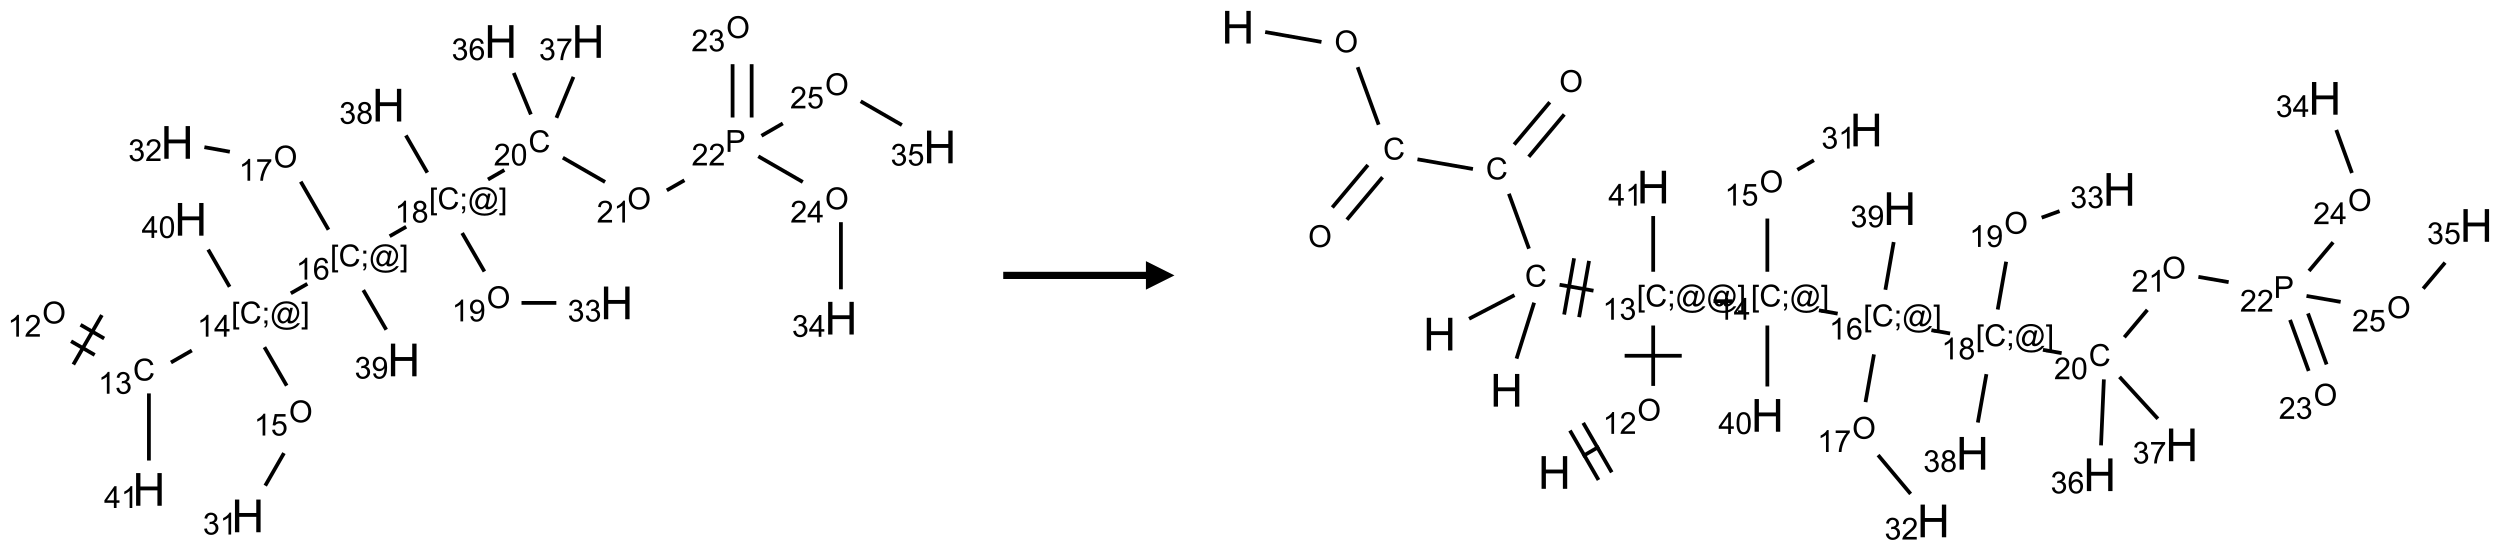 <?xml version="1.0" encoding="UTF-8"?>
<svg xmlns="http://www.w3.org/2000/svg" xmlns:xlink="http://www.w3.org/1999/xlink" width="876" height="193" viewBox="0 0 876 193">
<defs>
<g>
<g id="glyph-0-0">
<path d="M 1.332 0 L 1.332 -6.668 L 6.668 -6.668 L 6.668 0 Z M 1.5 -0.168 L 6.5 -0.168 L 6.5 -6.5 L 1.5 -6.5 Z M 1.5 -0.168 "/>
</g>
<g id="glyph-0-1">
<path d="M 0.516 -3.719 C 0.516 -4.984 0.855 -5.977 1.535 -6.695 C 2.215 -7.414 3.094 -7.77 4.172 -7.77 C 4.875 -7.77 5.512 -7.602 6.078 -7.266 C 6.645 -6.93 7.074 -6.461 7.371 -5.855 C 7.668 -5.254 7.816 -4.57 7.816 -3.809 C 7.816 -3.035 7.66 -2.34 7.348 -1.73 C 7.035 -1.117 6.594 -0.656 6.02 -0.34 C 5.449 -0.027 4.828 0.129 4.168 0.129 C 3.449 0.129 2.805 -0.043 2.238 -0.391 C 1.672 -0.738 1.246 -1.211 0.953 -1.812 C 0.66 -2.414 0.516 -3.047 0.516 -3.719 Z M 1.559 -3.703 C 1.559 -2.781 1.805 -2.059 2.301 -1.527 C 2.793 -1 3.414 -0.734 4.16 -0.734 C 4.922 -0.734 5.547 -1 6.039 -1.535 C 6.531 -2.07 6.777 -2.828 6.777 -3.812 C 6.777 -4.434 6.672 -4.977 6.461 -5.441 C 6.25 -5.902 5.945 -6.262 5.539 -6.52 C 5.133 -6.773 4.68 -6.902 4.176 -6.902 C 3.461 -6.902 2.848 -6.656 2.332 -6.164 C 1.816 -5.672 1.559 -4.852 1.559 -3.703 Z M 1.559 -3.703 "/>
</g>
<g id="glyph-0-2">
<path d="M 3.973 0 L 3.035 0 L 3.035 -5.973 C 2.809 -5.758 2.516 -5.543 2.148 -5.328 C 1.781 -5.113 1.453 -4.953 1.16 -4.844 L 1.16 -5.75 C 1.684 -5.996 2.145 -6.297 2.535 -6.645 C 2.93 -6.996 3.207 -7.336 3.371 -7.668 L 3.973 -7.668 Z M 3.973 0 "/>
</g>
<g id="glyph-0-3">
<path d="M 5.371 -0.902 L 5.371 0 L 0.324 0 C 0.316 -0.227 0.352 -0.441 0.434 -0.652 C 0.562 -0.996 0.766 -1.332 1.051 -1.668 C 1.332 -2 1.742 -2.387 2.277 -2.824 C 3.105 -3.504 3.668 -4.043 3.957 -4.441 C 4.25 -4.84 4.395 -5.215 4.395 -5.566 C 4.395 -5.938 4.262 -6.254 3.996 -6.508 C 3.73 -6.762 3.387 -6.891 2.957 -6.891 C 2.508 -6.891 2.145 -6.754 1.875 -6.484 C 1.605 -6.215 1.469 -5.84 1.465 -5.359 L 0.5 -5.457 C 0.566 -6.176 0.812 -6.727 1.246 -7.102 C 1.676 -7.477 2.254 -7.668 2.98 -7.668 C 3.711 -7.668 4.293 -7.465 4.719 -7.059 C 5.145 -6.652 5.359 -6.148 5.359 -5.547 C 5.359 -5.242 5.297 -4.941 5.172 -4.645 C 5.047 -4.352 4.84 -4.039 4.551 -3.715 C 4.262 -3.387 3.777 -2.938 3.105 -2.371 C 2.543 -1.898 2.18 -1.578 2.02 -1.41 C 1.859 -1.242 1.73 -1.07 1.625 -0.902 Z M 5.371 -0.902 "/>
</g>
<g id="glyph-0-4">
<path d="M 6.27 -2.676 L 7.281 -2.422 C 7.07 -1.594 6.688 -0.961 6.137 -0.523 C 5.586 -0.086 4.914 0.129 4.121 0.129 C 3.297 0.129 2.629 -0.039 2.113 -0.371 C 1.598 -0.707 1.203 -1.191 0.934 -1.828 C 0.664 -2.465 0.531 -3.145 0.531 -3.875 C 0.531 -4.672 0.684 -5.363 0.988 -5.957 C 1.293 -6.547 1.723 -6.996 2.285 -7.305 C 2.844 -7.613 3.461 -7.766 4.137 -7.766 C 4.898 -7.766 5.543 -7.57 6.062 -7.184 C 6.582 -6.793 6.945 -6.246 7.152 -5.543 L 6.156 -5.309 C 5.98 -5.863 5.723 -6.266 5.387 -6.52 C 5.051 -6.773 4.625 -6.902 4.113 -6.902 C 3.527 -6.902 3.039 -6.762 2.645 -6.48 C 2.25 -6.199 1.973 -5.82 1.812 -5.348 C 1.652 -4.871 1.574 -4.383 1.574 -3.879 C 1.574 -3.23 1.668 -2.664 1.855 -2.18 C 2.047 -1.695 2.34 -1.332 2.738 -1.094 C 3.137 -0.855 3.57 -0.734 4.035 -0.734 C 4.602 -0.734 5.082 -0.898 5.473 -1.223 C 5.867 -1.551 6.133 -2.035 6.27 -2.676 Z M 6.27 -2.676 "/>
</g>
<g id="glyph-0-5">
<path d="M 0.449 -2.016 L 1.387 -2.141 C 1.492 -1.609 1.676 -1.227 1.934 -0.992 C 2.191 -0.758 2.508 -0.641 2.879 -0.641 C 3.32 -0.641 3.695 -0.793 3.996 -1.098 C 4.301 -1.402 4.453 -1.781 4.453 -2.234 C 4.453 -2.664 4.312 -3.02 4.031 -3.301 C 3.75 -3.578 3.391 -3.719 2.957 -3.719 C 2.781 -3.719 2.562 -3.684 2.297 -3.613 L 2.402 -4.438 C 2.465 -4.43 2.516 -4.426 2.551 -4.426 C 2.949 -4.426 3.312 -4.531 3.629 -4.738 C 3.949 -4.949 4.109 -5.27 4.109 -5.703 C 4.109 -6.047 3.992 -6.332 3.762 -6.559 C 3.527 -6.785 3.227 -6.895 2.859 -6.895 C 2.496 -6.895 2.191 -6.781 1.949 -6.551 C 1.707 -6.324 1.547 -5.98 1.48 -5.52 L 0.543 -5.688 C 0.656 -6.316 0.918 -6.805 1.324 -7.148 C 1.73 -7.492 2.234 -7.668 2.84 -7.668 C 3.254 -7.668 3.641 -7.578 3.988 -7.398 C 4.34 -7.219 4.609 -6.977 4.793 -6.668 C 4.98 -6.359 5.074 -6.031 5.074 -5.684 C 5.074 -5.352 4.984 -5.051 4.809 -4.781 C 4.629 -4.512 4.367 -4.297 4.02 -4.137 C 4.473 -4.031 4.824 -3.816 5.074 -3.488 C 5.324 -3.16 5.449 -2.75 5.449 -2.254 C 5.449 -1.59 5.203 -1.023 4.719 -0.559 C 4.234 -0.098 3.617 0.137 2.875 0.137 C 2.203 0.137 1.648 -0.062 1.207 -0.465 C 0.762 -0.863 0.512 -1.379 0.449 -2.016 Z M 0.449 -2.016 "/>
</g>
<g id="glyph-0-6">
<path d="M 0.723 2.121 L 0.723 -7.637 L 2.793 -7.637 L 2.793 -6.859 L 1.66 -6.859 L 1.66 1.344 L 2.793 1.344 L 2.793 2.121 Z M 0.723 2.121 "/>
</g>
<g id="glyph-0-7">
<path d="M 0.949 -4.465 L 0.949 -5.531 L 2.016 -5.531 L 2.016 -4.465 Z M 0.949 0 L 0.949 -1.066 L 2.016 -1.066 L 2.016 0 C 2.016 0.391 1.945 0.711 1.809 0.949 C 1.668 1.191 1.449 1.379 1.145 1.512 L 0.887 1.109 C 1.082 1.023 1.23 0.895 1.324 0.727 C 1.418 0.559 1.469 0.316 1.48 0 Z M 0.949 0 "/>
</g>
<g id="glyph-0-8">
<path d="M 6.047 -0.848 C 5.82 -0.59 5.57 -0.379 5.289 -0.223 C 5.008 -0.062 4.73 0.016 4.449 0.016 C 4.141 0.016 3.84 -0.074 3.547 -0.254 C 3.254 -0.434 3.02 -0.715 2.836 -1.09 C 2.652 -1.465 2.562 -1.875 2.562 -2.324 C 2.562 -2.875 2.703 -3.43 2.988 -3.98 C 3.27 -4.535 3.621 -4.953 4.043 -5.23 C 4.461 -5.508 4.871 -5.645 5.266 -5.645 C 5.566 -5.645 5.855 -5.566 6.129 -5.41 C 6.402 -5.25 6.641 -5.012 6.84 -4.688 L 7.016 -5.496 L 7.949 -5.496 L 7.199 -2 C 7.094 -1.516 7.043 -1.246 7.043 -1.191 C 7.043 -1.098 7.078 -1.02 7.148 -0.949 C 7.219 -0.883 7.305 -0.848 7.406 -0.848 C 7.59 -0.848 7.832 -0.953 8.129 -1.168 C 8.527 -1.445 8.84 -1.816 9.07 -2.285 C 9.301 -2.75 9.418 -3.234 9.418 -3.73 C 9.418 -4.309 9.27 -4.852 8.973 -5.355 C 8.676 -5.859 8.23 -6.262 7.645 -6.562 C 7.055 -6.863 6.406 -7.016 5.691 -7.016 C 4.879 -7.016 4.137 -6.824 3.465 -6.445 C 2.793 -6.066 2.273 -5.52 1.902 -4.809 C 1.535 -4.098 1.348 -3.34 1.348 -2.527 C 1.348 -1.676 1.535 -0.941 1.902 -0.328 C 2.273 0.285 2.809 0.742 3.508 1.035 C 4.207 1.328 4.984 1.473 5.832 1.473 C 6.742 1.473 7.504 1.32 8.121 1.016 C 8.734 0.711 9.195 0.34 9.5 -0.098 L 10.441 -0.098 C 10.266 0.266 9.961 0.637 9.531 1.016 C 9.102 1.395 8.59 1.695 7.996 1.914 C 7.402 2.133 6.688 2.246 5.848 2.246 C 5.078 2.246 4.367 2.145 3.715 1.949 C 3.066 1.75 2.512 1.453 2.051 1.055 C 1.594 0.656 1.25 0.199 1.016 -0.316 C 0.723 -0.973 0.578 -1.684 0.578 -2.441 C 0.578 -3.289 0.75 -4.098 1.098 -4.863 C 1.523 -5.805 2.125 -6.527 2.902 -7.027 C 3.684 -7.527 4.629 -7.777 5.738 -7.777 C 6.602 -7.777 7.375 -7.602 8.059 -7.246 C 8.746 -6.895 9.285 -6.371 9.684 -5.672 C 10.02 -5.07 10.188 -4.418 10.188 -3.715 C 10.188 -2.707 9.832 -1.812 9.125 -1.031 C 8.492 -0.328 7.801 0.02 7.051 0.02 C 6.812 0.02 6.617 -0.016 6.473 -0.09 C 6.324 -0.16 6.215 -0.266 6.145 -0.402 C 6.102 -0.488 6.066 -0.637 6.047 -0.848 Z M 3.527 -2.262 C 3.527 -1.785 3.641 -1.414 3.863 -1.152 C 4.09 -0.887 4.348 -0.754 4.641 -0.754 C 4.836 -0.754 5.039 -0.812 5.254 -0.93 C 5.469 -1.047 5.676 -1.219 5.871 -1.449 C 6.066 -1.676 6.23 -1.969 6.355 -2.32 C 6.48 -2.672 6.543 -3.027 6.543 -3.379 C 6.543 -3.852 6.426 -4.219 6.191 -4.48 C 5.957 -4.738 5.672 -4.871 5.332 -4.871 C 5.109 -4.871 4.902 -4.812 4.707 -4.699 C 4.512 -4.586 4.32 -4.406 4.137 -4.156 C 3.953 -3.906 3.805 -3.602 3.691 -3.246 C 3.582 -2.887 3.527 -2.559 3.527 -2.262 Z M 3.527 -2.262 "/>
</g>
<g id="glyph-0-9">
<path d="M 2.27 2.121 L 0.203 2.121 L 0.203 1.344 L 1.332 1.344 L 1.332 -6.859 L 0.203 -6.859 L 0.203 -7.637 L 2.27 -7.637 Z M 2.27 2.121 "/>
</g>
<g id="glyph-0-10">
<path d="M 3.449 0 L 3.449 -1.828 L 0.137 -1.828 L 0.137 -2.688 L 3.621 -7.637 L 4.387 -7.637 L 4.387 -2.688 L 5.418 -2.688 L 5.418 -1.828 L 4.387 -1.828 L 4.387 0 Z M 3.449 -2.688 L 3.449 -6.129 L 1.059 -2.688 Z M 3.449 -2.688 "/>
</g>
<g id="glyph-0-11">
<path d="M 0.441 -2 L 1.426 -2.082 C 1.5 -1.605 1.668 -1.242 1.934 -1.004 C 2.199 -0.762 2.52 -0.641 2.895 -0.641 C 3.348 -0.641 3.73 -0.812 4.043 -1.152 C 4.355 -1.492 4.512 -1.941 4.512 -2.504 C 4.512 -3.039 4.359 -3.461 4.059 -3.77 C 3.758 -4.078 3.367 -4.234 2.879 -4.234 C 2.578 -4.234 2.305 -4.164 2.062 -4.027 C 1.82 -3.891 1.629 -3.715 1.488 -3.496 L 0.609 -3.609 L 1.348 -7.531 L 5.145 -7.531 L 5.145 -6.637 L 2.098 -6.637 L 1.688 -4.582 C 2.145 -4.902 2.625 -5.062 3.129 -5.062 C 3.797 -5.062 4.359 -4.832 4.816 -4.371 C 5.277 -3.91 5.504 -3.312 5.504 -2.59 C 5.504 -1.898 5.305 -1.301 4.902 -0.797 C 4.41 -0.18 3.742 0.129 2.895 0.129 C 2.199 0.129 1.633 -0.062 1.195 -0.453 C 0.758 -0.844 0.504 -1.359 0.441 -2 Z M 0.441 -2 "/>
</g>
<g id="glyph-0-12">
<path d="M 5.309 -5.766 L 4.375 -5.691 C 4.293 -6.059 4.172 -6.328 4.02 -6.496 C 3.766 -6.762 3.453 -6.895 3.082 -6.895 C 2.785 -6.895 2.523 -6.812 2.297 -6.645 C 2 -6.43 1.77 -6.117 1.598 -5.703 C 1.43 -5.289 1.34 -4.703 1.332 -3.938 C 1.559 -4.281 1.836 -4.535 2.16 -4.703 C 2.488 -4.871 2.828 -4.953 3.188 -4.953 C 3.812 -4.953 4.344 -4.723 4.785 -4.262 C 5.223 -3.801 5.441 -3.207 5.441 -2.48 C 5.441 -2 5.34 -1.555 5.133 -1.145 C 4.926 -0.73 4.641 -0.418 4.281 -0.199 C 3.922 0.02 3.512 0.129 3.051 0.129 C 2.27 0.129 1.633 -0.156 1.141 -0.73 C 0.648 -1.305 0.402 -2.254 0.402 -3.574 C 0.402 -5.051 0.672 -6.121 1.219 -6.793 C 1.695 -7.375 2.336 -7.668 3.141 -7.668 C 3.742 -7.668 4.234 -7.5 4.617 -7.16 C 5 -6.824 5.23 -6.359 5.309 -5.766 Z M 1.48 -2.473 C 1.48 -2.152 1.547 -1.844 1.684 -1.547 C 1.82 -1.25 2.016 -1.027 2.262 -0.871 C 2.508 -0.719 2.766 -0.641 3.035 -0.641 C 3.434 -0.641 3.773 -0.801 4.059 -1.121 C 4.344 -1.441 4.484 -1.875 4.484 -2.422 C 4.484 -2.949 4.344 -3.367 4.062 -3.668 C 3.781 -3.973 3.426 -4.125 3 -4.125 C 2.578 -4.125 2.219 -3.973 1.922 -3.668 C 1.625 -3.363 1.48 -2.969 1.48 -2.473 Z M 1.48 -2.473 "/>
</g>
<g id="glyph-0-13">
<path d="M 0.504 -6.637 L 0.504 -7.535 L 5.449 -7.535 L 5.449 -6.809 C 4.961 -6.289 4.48 -5.602 4.004 -4.746 C 3.527 -3.887 3.156 -3.004 2.895 -2.098 C 2.707 -1.461 2.59 -0.762 2.535 0 L 1.574 0 C 1.582 -0.602 1.703 -1.328 1.926 -2.176 C 2.152 -3.027 2.477 -3.848 2.898 -4.637 C 3.32 -5.426 3.77 -6.094 4.246 -6.637 Z M 0.504 -6.637 "/>
</g>
<g id="glyph-0-14">
<path d="M 1.887 -4.141 C 1.496 -4.281 1.207 -4.484 1.02 -4.75 C 0.832 -5.016 0.738 -5.328 0.738 -5.699 C 0.738 -6.254 0.938 -6.719 1.34 -7.098 C 1.738 -7.477 2.27 -7.668 2.934 -7.668 C 3.598 -7.668 4.137 -7.473 4.543 -7.086 C 4.949 -6.699 5.152 -6.227 5.152 -5.672 C 5.152 -5.316 5.059 -5.008 4.871 -4.746 C 4.688 -4.484 4.406 -4.281 4.027 -4.141 C 4.496 -3.988 4.852 -3.742 5.098 -3.402 C 5.34 -3.062 5.465 -2.656 5.465 -2.184 C 5.465 -1.531 5.234 -0.98 4.77 -0.535 C 4.309 -0.09 3.703 0.129 2.949 0.129 C 2.195 0.129 1.586 -0.094 1.125 -0.539 C 0.664 -0.984 0.434 -1.543 0.434 -2.207 C 0.434 -2.703 0.559 -3.121 0.809 -3.457 C 1.062 -3.793 1.422 -4.02 1.887 -4.141 Z M 1.699 -5.73 C 1.699 -5.367 1.812 -5.074 2.047 -4.844 C 2.281 -4.613 2.582 -4.5 2.953 -4.5 C 3.312 -4.5 3.609 -4.613 3.84 -4.84 C 4.07 -5.066 4.188 -5.348 4.188 -5.676 C 4.188 -6.02 4.07 -6.309 3.832 -6.543 C 3.594 -6.777 3.297 -6.895 2.941 -6.895 C 2.586 -6.895 2.289 -6.781 2.051 -6.551 C 1.816 -6.324 1.699 -6.047 1.699 -5.73 Z M 1.395 -2.203 C 1.395 -1.938 1.461 -1.676 1.586 -1.426 C 1.711 -1.176 1.902 -0.984 2.152 -0.848 C 2.402 -0.711 2.672 -0.641 2.957 -0.641 C 3.406 -0.641 3.777 -0.785 4.066 -1.074 C 4.359 -1.363 4.504 -1.727 4.504 -2.172 C 4.504 -2.625 4.355 -2.996 4.055 -3.293 C 3.754 -3.586 3.379 -3.734 2.926 -3.734 C 2.484 -3.734 2.121 -3.59 1.832 -3.297 C 1.543 -3.004 1.395 -2.641 1.395 -2.203 Z M 1.395 -2.203 "/>
</g>
<g id="glyph-0-15">
<path d="M 0.582 -1.766 L 1.484 -1.848 C 1.562 -1.426 1.707 -1.117 1.922 -0.926 C 2.137 -0.734 2.414 -0.641 2.75 -0.641 C 3.039 -0.641 3.289 -0.707 3.508 -0.84 C 3.727 -0.973 3.902 -1.148 4.043 -1.367 C 4.18 -1.586 4.297 -1.887 4.391 -2.262 C 4.484 -2.637 4.531 -3.016 4.531 -3.406 C 4.531 -3.449 4.531 -3.512 4.527 -3.594 C 4.34 -3.297 4.082 -3.055 3.758 -2.867 C 3.434 -2.68 3.082 -2.59 2.703 -2.59 C 2.07 -2.59 1.535 -2.816 1.098 -3.277 C 0.66 -3.734 0.441 -4.34 0.441 -5.09 C 0.441 -5.863 0.672 -6.484 1.129 -6.957 C 1.586 -7.43 2.156 -7.668 2.844 -7.668 C 3.34 -7.668 3.793 -7.531 4.207 -7.266 C 4.617 -7 4.93 -6.617 5.145 -6.121 C 5.355 -5.629 5.465 -4.91 5.465 -3.973 C 5.465 -2.996 5.359 -2.223 5.145 -1.645 C 4.934 -1.066 4.617 -0.625 4.199 -0.324 C 3.781 -0.02 3.293 0.129 2.73 0.129 C 2.133 0.129 1.645 -0.035 1.266 -0.367 C 0.887 -0.699 0.66 -1.164 0.582 -1.766 Z M 4.422 -5.137 C 4.422 -5.676 4.277 -6.102 3.992 -6.418 C 3.707 -6.734 3.359 -6.891 2.957 -6.891 C 2.543 -6.891 2.18 -6.719 1.871 -6.379 C 1.562 -6.039 1.406 -5.598 1.406 -5.059 C 1.406 -4.57 1.555 -4.176 1.848 -3.871 C 2.141 -3.566 2.5 -3.418 2.934 -3.418 C 3.367 -3.418 3.723 -3.57 4.004 -3.871 C 4.281 -4.176 4.422 -4.598 4.422 -5.137 Z M 4.422 -5.137 "/>
</g>
<g id="glyph-0-16">
<path d="M 0.441 -3.766 C 0.441 -4.668 0.535 -5.395 0.723 -5.945 C 0.906 -6.496 1.184 -6.922 1.551 -7.219 C 1.918 -7.516 2.375 -7.668 2.934 -7.668 C 3.344 -7.668 3.703 -7.586 4.012 -7.418 C 4.32 -7.254 4.574 -7.016 4.777 -6.707 C 4.977 -6.395 5.137 -6.016 5.25 -5.57 C 5.363 -5.125 5.422 -4.523 5.422 -3.766 C 5.422 -2.871 5.328 -2.148 5.145 -1.598 C 4.961 -1.047 4.688 -0.621 4.32 -0.32 C 3.953 -0.02 3.492 0.129 2.934 0.129 C 2.195 0.129 1.617 -0.133 1.199 -0.66 C 0.695 -1.297 0.441 -2.332 0.441 -3.766 Z M 1.406 -3.766 C 1.406 -2.512 1.555 -1.68 1.848 -1.262 C 2.141 -0.848 2.5 -0.641 2.934 -0.641 C 3.363 -0.641 3.727 -0.848 4.02 -1.266 C 4.312 -1.684 4.457 -2.516 4.457 -3.766 C 4.457 -5.023 4.312 -5.859 4.02 -6.27 C 3.727 -6.684 3.359 -6.891 2.922 -6.891 C 2.492 -6.891 2.148 -6.707 1.891 -6.344 C 1.566 -5.879 1.406 -5.02 1.406 -3.766 Z M 1.406 -3.766 "/>
</g>
<g id="glyph-0-17">
<path d="M 0.824 0 L 0.824 -7.637 L 3.703 -7.637 C 4.211 -7.637 4.598 -7.609 4.863 -7.562 C 5.238 -7.5 5.555 -7.383 5.809 -7.207 C 6.062 -7.031 6.266 -6.785 6.418 -6.469 C 6.574 -6.152 6.652 -5.805 6.652 -5.426 C 6.652 -4.777 6.445 -4.227 6.031 -3.777 C 5.617 -3.328 4.871 -3.105 3.793 -3.105 L 1.832 -3.105 L 1.832 0 Z M 1.832 -4.004 L 3.809 -4.004 C 4.461 -4.004 4.922 -4.125 5.199 -4.371 C 5.473 -4.613 5.609 -4.953 5.609 -5.395 C 5.609 -5.715 5.527 -5.988 5.367 -6.215 C 5.207 -6.441 4.992 -6.594 4.73 -6.668 C 4.559 -6.711 4.246 -6.734 3.785 -6.734 L 1.832 -6.734 Z M 1.832 -4.004 "/>
</g>
<g id="glyph-1-0">
<path d="M 2 0 L 2 -10 L 10 -10 L 10 0 Z M 2.25 -0.25 L 9.75 -0.25 L 9.75 -9.75 L 2.25 -9.75 Z M 2.25 -0.25 "/>
</g>
<g id="glyph-1-1">
<path d="M 1.281 0 L 1.281 -11.453 L 2.797 -11.453 L 2.797 -6.75 L 8.75 -6.75 L 8.75 -11.453 L 10.266 -11.453 L 10.266 0 L 8.75 0 L 8.75 -5.398 L 2.797 -5.398 L 2.797 0 Z M 1.281 0 "/>
</g>
</g>
</defs>
<path fill="none" stroke-width="0.033" stroke-linecap="butt" stroke-linejoin="miter" stroke="rgb(0%, 0%, 0%)" stroke-opacity="1" stroke-miterlimit="10" d="M 0.184 2.702 L 0.391 2.822 " transform="matrix(40, 0, 0, 40, 17.539, 11.492)"/>
<path fill="none" stroke-width="0.033" stroke-linecap="butt" stroke-linejoin="miter" stroke="rgb(0%, 0%, 0%)" stroke-opacity="1" stroke-miterlimit="10" d="M 0.267 2.558 L 0.474 2.678 " transform="matrix(40, 0, 0, 40, 17.539, 11.492)"/>
<path fill="none" stroke-width="0.033" stroke-linecap="butt" stroke-linejoin="miter" stroke="rgb(0%, 0%, 0%)" stroke-opacity="1" stroke-miterlimit="10" d="M 0.204 2.906 L 0.454 2.473 " transform="matrix(40, 0, 0, 40, 17.539, 11.492)"/>
<path fill="none" stroke-width="0.033" stroke-linecap="butt" stroke-linejoin="miter" stroke="rgb(0%, 0%, 0%)" stroke-opacity="1" stroke-miterlimit="10" d="M 1.059 2.888 L 1.242 2.783 " transform="matrix(40, 0, 0, 40, 17.539, 11.492)"/>
<path fill="none" stroke-width="0.033" stroke-linecap="butt" stroke-linejoin="miter" stroke="rgb(0%, 0%, 0%)" stroke-opacity="1" stroke-miterlimit="10" d="M 1.878 2.754 L 2.073 3.091 " transform="matrix(40, 0, 0, 40, 17.539, 11.492)"/>
<path fill="none" stroke-width="0.033" stroke-linecap="butt" stroke-linejoin="miter" stroke="rgb(0%, 0%, 0%)" stroke-opacity="1" stroke-miterlimit="10" d="M 2.049 3.682 L 1.885 3.967 " transform="matrix(40, 0, 0, 40, 17.539, 11.492)"/>
<path fill="none" stroke-width="0.033" stroke-linecap="butt" stroke-linejoin="miter" stroke="rgb(0%, 0%, 0%)" stroke-opacity="1" stroke-miterlimit="10" d="M 2.109 2.282 L 2.254 2.199 " transform="matrix(40, 0, 0, 40, 17.539, 11.492)"/>
<path fill="none" stroke-width="0.033" stroke-linecap="butt" stroke-linejoin="miter" stroke="rgb(0%, 0%, 0%)" stroke-opacity="1" stroke-miterlimit="10" d="M 2.439 1.725 L 2.196 1.304 " transform="matrix(40, 0, 0, 40, 17.539, 11.492)"/>
<path fill="none" stroke-width="0.033" stroke-linecap="butt" stroke-linejoin="miter" stroke="rgb(0%, 0%, 0%)" stroke-opacity="1" stroke-miterlimit="10" d="M 1.575 1.042 L 1.352 1.002 " transform="matrix(40, 0, 0, 40, 17.539, 11.492)"/>
<path fill="none" stroke-width="0.033" stroke-linecap="butt" stroke-linejoin="miter" stroke="rgb(0%, 0%, 0%)" stroke-opacity="1" stroke-miterlimit="10" d="M 2.975 1.782 L 3.12 1.699 " transform="matrix(40, 0, 0, 40, 17.539, 11.492)"/>
<path fill="none" stroke-width="0.033" stroke-linecap="butt" stroke-linejoin="miter" stroke="rgb(0%, 0%, 0%)" stroke-opacity="1" stroke-miterlimit="10" d="M 3.61 1.754 L 3.805 2.091 " transform="matrix(40, 0, 0, 40, 17.539, 11.492)"/>
<path fill="none" stroke-width="0.033" stroke-linecap="butt" stroke-linejoin="miter" stroke="rgb(0%, 0%, 0%)" stroke-opacity="1" stroke-miterlimit="10" d="M 4.13 2.366 L 4.435 2.366 " transform="matrix(40, 0, 0, 40, 17.539, 11.492)"/>
<path fill="none" stroke-width="0.033" stroke-linecap="butt" stroke-linejoin="miter" stroke="rgb(0%, 0%, 0%)" stroke-opacity="1" stroke-miterlimit="10" d="M 3.836 1.285 L 3.98 1.202 " transform="matrix(40, 0, 0, 40, 17.539, 11.492)"/>
<path fill="none" stroke-width="0.033" stroke-linecap="butt" stroke-linejoin="miter" stroke="rgb(0%, 0%, 0%)" stroke-opacity="1" stroke-miterlimit="10" d="M 4.492 1.094 L 4.862 1.307 " transform="matrix(40, 0, 0, 40, 17.539, 11.492)"/>
<path fill="none" stroke-width="0.033" stroke-linecap="butt" stroke-linejoin="miter" stroke="rgb(0%, 0%, 0%)" stroke-opacity="1" stroke-miterlimit="10" d="M 5.403 1.38 L 5.557 1.292 " transform="matrix(40, 0, 0, 40, 17.539, 11.492)"/>
<path fill="none" stroke-width="0.033" stroke-linecap="butt" stroke-linejoin="miter" stroke="rgb(0%, 0%, 0%)" stroke-opacity="1" stroke-miterlimit="10" d="M 6.146 0.742 L 6.146 0.275 " transform="matrix(40, 0, 0, 40, 17.539, 11.492)"/>
<path fill="none" stroke-width="0.033" stroke-linecap="butt" stroke-linejoin="miter" stroke="rgb(0%, 0%, 0%)" stroke-opacity="1" stroke-miterlimit="10" d="M 5.979 0.742 L 5.979 0.275 " transform="matrix(40, 0, 0, 40, 17.539, 11.492)"/>
<path fill="none" stroke-width="0.033" stroke-linecap="butt" stroke-linejoin="miter" stroke="rgb(0%, 0%, 0%)" stroke-opacity="1" stroke-miterlimit="10" d="M 6.204 1.082 L 6.594 1.307 " transform="matrix(40, 0, 0, 40, 17.539, 11.492)"/>
<path fill="none" stroke-width="0.033" stroke-linecap="butt" stroke-linejoin="miter" stroke="rgb(0%, 0%, 0%)" stroke-opacity="1" stroke-miterlimit="10" d="M 6.928 1.659 L 6.928 2.247 " transform="matrix(40, 0, 0, 40, 17.539, 11.492)"/>
<path fill="none" stroke-width="0.033" stroke-linecap="butt" stroke-linejoin="miter" stroke="rgb(0%, 0%, 0%)" stroke-opacity="1" stroke-miterlimit="10" d="M 6.232 0.902 L 6.419 0.794 " transform="matrix(40, 0, 0, 40, 17.539, 11.492)"/>
<path fill="none" stroke-width="0.033" stroke-linecap="butt" stroke-linejoin="miter" stroke="rgb(0%, 0%, 0%)" stroke-opacity="1" stroke-miterlimit="10" d="M 7.101 0.6 L 7.462 0.808 " transform="matrix(40, 0, 0, 40, 17.539, 11.492)"/>
<path fill="none" stroke-width="0.033" stroke-linecap="butt" stroke-linejoin="miter" stroke="rgb(0%, 0%, 0%)" stroke-opacity="1" stroke-miterlimit="10" d="M 4.212 0.715 L 4.062 0.352 " transform="matrix(40, 0, 0, 40, 17.539, 11.492)"/>
<path fill="none" stroke-width="0.033" stroke-linecap="butt" stroke-linejoin="miter" stroke="rgb(0%, 0%, 0%)" stroke-opacity="1" stroke-miterlimit="10" d="M 4.436 0.745 L 4.585 0.386 " transform="matrix(40, 0, 0, 40, 17.539, 11.492)"/>
<path fill="none" stroke-width="0.033" stroke-linecap="butt" stroke-linejoin="miter" stroke="rgb(0%, 0%, 0%)" stroke-opacity="1" stroke-miterlimit="10" d="M 3.305 1.225 L 3.117 0.899 " transform="matrix(40, 0, 0, 40, 17.539, 11.492)"/>
<path fill="none" stroke-width="0.033" stroke-linecap="butt" stroke-linejoin="miter" stroke="rgb(0%, 0%, 0%)" stroke-opacity="1" stroke-miterlimit="10" d="M 2.744 2.254 L 2.945 2.601 " transform="matrix(40, 0, 0, 40, 17.539, 11.492)"/>
<path fill="none" stroke-width="0.033" stroke-linecap="butt" stroke-linejoin="miter" stroke="rgb(0%, 0%, 0%)" stroke-opacity="1" stroke-miterlimit="10" d="M 1.573 2.225 L 1.385 1.899 " transform="matrix(40, 0, 0, 40, 17.539, 11.492)"/>
<path fill="none" stroke-width="0.033" stroke-linecap="butt" stroke-linejoin="miter" stroke="rgb(0%, 0%, 0%)" stroke-opacity="1" stroke-miterlimit="10" d="M 0.866 3.159 L 0.866 3.747 " transform="matrix(40, 0, 0, 40, 17.539, 11.492)"/>
<g fill="rgb(0%, 0%, 0%)" fill-opacity="1">
<use xlink:href="#glyph-0-1" x="14.785" y="113.34"/>
</g>
<g fill="rgb(0%, 0%, 0%)" fill-opacity="1">
<use xlink:href="#glyph-0-2" x="2.664" y="117.973"/>
<use xlink:href="#glyph-0-3" x="8.596" y="117.973"/>
</g>
<g fill="rgb(0%, 0%, 0%)" fill-opacity="1">
<use xlink:href="#glyph-0-4" x="46.586" y="133.336"/>
</g>
<g fill="rgb(0%, 0%, 0%)" fill-opacity="1">
<use xlink:href="#glyph-0-2" x="34.402" y="137.973"/>
<use xlink:href="#glyph-0-5" x="40.335" y="137.973"/>
</g>
<g fill="rgb(0%, 0%, 0%)" fill-opacity="1">
<use xlink:href="#glyph-0-6" x="81.031" y="113.344"/>
<use xlink:href="#glyph-0-4" x="83.995" y="113.344"/>
<use xlink:href="#glyph-0-7" x="91.698" y="113.344"/>
<use xlink:href="#glyph-0-8" x="94.661" y="113.344"/>
<use xlink:href="#glyph-0-9" x="105.49" y="113.344"/>
</g>
<g fill="rgb(0%, 0%, 0%)" fill-opacity="1">
<use xlink:href="#glyph-0-2" x="69.074" y="117.973"/>
<use xlink:href="#glyph-0-10" x="75.007" y="117.973"/>
</g>
<g fill="rgb(0%, 0%, 0%)" fill-opacity="1">
<use xlink:href="#glyph-0-1" x="101.242" y="147.98"/>
</g>
<g fill="rgb(0%, 0%, 0%)" fill-opacity="1">
<use xlink:href="#glyph-0-2" x="88.984" y="152.613"/>
<use xlink:href="#glyph-0-11" x="94.917" y="152.613"/>
</g>
<g fill="rgb(0%, 0%, 0%)" fill-opacity="1">
<use xlink:href="#glyph-1-1" x="81.047" y="186.5"/>
</g>
<g fill="rgb(0%, 0%, 0%)" fill-opacity="1">
<use xlink:href="#glyph-0-5" x="71.09" y="187.293"/>
<use xlink:href="#glyph-0-2" x="77.022" y="187.293"/>
</g>
<g fill="rgb(0%, 0%, 0%)" fill-opacity="1">
<use xlink:href="#glyph-0-6" x="115.676" y="93.344"/>
<use xlink:href="#glyph-0-4" x="118.639" y="93.344"/>
<use xlink:href="#glyph-0-7" x="126.342" y="93.344"/>
<use xlink:href="#glyph-0-8" x="129.306" y="93.344"/>
<use xlink:href="#glyph-0-9" x="140.134" y="93.344"/>
</g>
<g fill="rgb(0%, 0%, 0%)" fill-opacity="1">
<use xlink:href="#glyph-0-2" x="103.691" y="97.973"/>
<use xlink:href="#glyph-0-12" x="109.624" y="97.973"/>
</g>
<g fill="rgb(0%, 0%, 0%)" fill-opacity="1">
<use xlink:href="#glyph-0-1" x="95.887" y="58.699"/>
</g>
<g fill="rgb(0%, 0%, 0%)" fill-opacity="1">
<use xlink:href="#glyph-0-2" x="83.684" y="63.332"/>
<use xlink:href="#glyph-0-13" x="89.616" y="63.332"/>
</g>
<g fill="rgb(0%, 0%, 0%)" fill-opacity="1">
<use xlink:href="#glyph-1-1" x="56.297" y="55.633"/>
</g>
<g fill="rgb(0%, 0%, 0%)" fill-opacity="1">
<use xlink:href="#glyph-0-5" x="44.941" y="56.426"/>
<use xlink:href="#glyph-0-3" x="50.874" y="56.426"/>
</g>
<g fill="rgb(0%, 0%, 0%)" fill-opacity="1">
<use xlink:href="#glyph-0-6" x="150.316" y="73.344"/>
<use xlink:href="#glyph-0-4" x="153.28" y="73.344"/>
<use xlink:href="#glyph-0-7" x="160.983" y="73.344"/>
<use xlink:href="#glyph-0-8" x="163.947" y="73.344"/>
<use xlink:href="#glyph-0-9" x="174.775" y="73.344"/>
</g>
<g fill="rgb(0%, 0%, 0%)" fill-opacity="1">
<use xlink:href="#glyph-0-2" x="138.309" y="77.973"/>
<use xlink:href="#glyph-0-14" x="144.241" y="77.973"/>
</g>
<g fill="rgb(0%, 0%, 0%)" fill-opacity="1">
<use xlink:href="#glyph-0-1" x="170.527" y="107.98"/>
</g>
<g fill="rgb(0%, 0%, 0%)" fill-opacity="1">
<use xlink:href="#glyph-0-2" x="158.309" y="112.613"/>
<use xlink:href="#glyph-0-15" x="164.241" y="112.613"/>
</g>
<g fill="rgb(0%, 0%, 0%)" fill-opacity="1">
<use xlink:href="#glyph-1-1" x="210.332" y="111.859"/>
</g>
<g fill="rgb(0%, 0%, 0%)" fill-opacity="1">
<use xlink:href="#glyph-0-5" x="198.898" y="112.652"/>
<use xlink:href="#glyph-0-5" x="204.831" y="112.652"/>
</g>
<g fill="rgb(0%, 0%, 0%)" fill-opacity="1">
<use xlink:href="#glyph-0-4" x="185.152" y="53.336"/>
</g>
<g fill="rgb(0%, 0%, 0%)" fill-opacity="1">
<use xlink:href="#glyph-0-3" x="172.996" y="57.973"/>
<use xlink:href="#glyph-0-16" x="178.928" y="57.973"/>
</g>
<g fill="rgb(0%, 0%, 0%)" fill-opacity="1">
<use xlink:href="#glyph-0-1" x="219.809" y="73.34"/>
</g>
<g fill="rgb(0%, 0%, 0%)" fill-opacity="1">
<use xlink:href="#glyph-0-3" x="209.086" y="77.973"/>
<use xlink:href="#glyph-0-2" x="215.018" y="77.973"/>
</g>
<g fill="rgb(0%, 0%, 0%)" fill-opacity="1">
<use xlink:href="#glyph-0-17" x="254.141" y="53.203"/>
</g>
<g fill="rgb(0%, 0%, 0%)" fill-opacity="1">
<use xlink:href="#glyph-0-3" x="242.328" y="57.973"/>
<use xlink:href="#glyph-0-3" x="248.26" y="57.973"/>
</g>
<g fill="rgb(0%, 0%, 0%)" fill-opacity="1">
<use xlink:href="#glyph-0-1" x="254.449" y="13.34"/>
</g>
<g fill="rgb(0%, 0%, 0%)" fill-opacity="1">
<use xlink:href="#glyph-0-3" x="242.25" y="17.973"/>
<use xlink:href="#glyph-0-5" x="248.182" y="17.973"/>
</g>
<g fill="rgb(0%, 0%, 0%)" fill-opacity="1">
<use xlink:href="#glyph-0-1" x="289.09" y="73.34"/>
</g>
<g fill="rgb(0%, 0%, 0%)" fill-opacity="1">
<use xlink:href="#glyph-0-3" x="276.922" y="77.973"/>
<use xlink:href="#glyph-0-10" x="282.854" y="77.973"/>
</g>
<g fill="rgb(0%, 0%, 0%)" fill-opacity="1">
<use xlink:href="#glyph-1-1" x="288.895" y="117.219"/>
</g>
<g fill="rgb(0%, 0%, 0%)" fill-opacity="1">
<use xlink:href="#glyph-0-5" x="277.492" y="118.012"/>
<use xlink:href="#glyph-0-10" x="283.424" y="118.012"/>
</g>
<g fill="rgb(0%, 0%, 0%)" fill-opacity="1">
<use xlink:href="#glyph-0-1" x="289.09" y="33.34"/>
</g>
<g fill="rgb(0%, 0%, 0%)" fill-opacity="1">
<use xlink:href="#glyph-0-3" x="276.836" y="37.973"/>
<use xlink:href="#glyph-0-11" x="282.768" y="37.973"/>
</g>
<g fill="rgb(0%, 0%, 0%)" fill-opacity="1">
<use xlink:href="#glyph-1-1" x="323.535" y="57.219"/>
</g>
<g fill="rgb(0%, 0%, 0%)" fill-opacity="1">
<use xlink:href="#glyph-0-5" x="312.047" y="58.012"/>
<use xlink:href="#glyph-0-11" x="317.979" y="58.012"/>
</g>
<g fill="rgb(0%, 0%, 0%)" fill-opacity="1">
<use xlink:href="#glyph-1-1" x="169.664" y="20.266"/>
</g>
<g fill="rgb(0%, 0%, 0%)" fill-opacity="1">
<use xlink:href="#glyph-0-5" x="158.234" y="21.059"/>
<use xlink:href="#glyph-0-12" x="164.167" y="21.059"/>
</g>
<g fill="rgb(0%, 0%, 0%)" fill-opacity="1">
<use xlink:href="#glyph-1-1" x="200.277" y="20.266"/>
</g>
<g fill="rgb(0%, 0%, 0%)" fill-opacity="1">
<use xlink:href="#glyph-0-5" x="188.844" y="21.059"/>
<use xlink:href="#glyph-0-13" x="194.776" y="21.059"/>
</g>
<g fill="rgb(0%, 0%, 0%)" fill-opacity="1">
<use xlink:href="#glyph-1-1" x="130.332" y="42.578"/>
</g>
<g fill="rgb(0%, 0%, 0%)" fill-opacity="1">
<use xlink:href="#glyph-0-5" x="118.883" y="43.371"/>
<use xlink:href="#glyph-0-14" x="124.815" y="43.371"/>
</g>
<g fill="rgb(0%, 0%, 0%)" fill-opacity="1">
<use xlink:href="#glyph-1-1" x="135.691" y="131.859"/>
</g>
<g fill="rgb(0%, 0%, 0%)" fill-opacity="1">
<use xlink:href="#glyph-0-5" x="124.242" y="132.652"/>
<use xlink:href="#glyph-0-15" x="130.174" y="132.652"/>
</g>
<g fill="rgb(0%, 0%, 0%)" fill-opacity="1">
<use xlink:href="#glyph-1-1" x="61.047" y="82.578"/>
</g>
<g fill="rgb(0%, 0%, 0%)" fill-opacity="1">
<use xlink:href="#glyph-0-10" x="49.641" y="83.371"/>
<use xlink:href="#glyph-0-16" x="55.573" y="83.371"/>
</g>
<g fill="rgb(0%, 0%, 0%)" fill-opacity="1">
<use xlink:href="#glyph-1-1" x="46.406" y="177.219"/>
</g>
<g fill="rgb(0%, 0%, 0%)" fill-opacity="1">
<use xlink:href="#glyph-0-10" x="36.449" y="178.012"/>
<use xlink:href="#glyph-0-2" x="42.382" y="178.012"/>
</g>
<path fill-rule="nonzero" fill="rgb(0%, 0%, 0%)" fill-opacity="1" d="M 351.531 97.75 L 401.531 97.75 L 401.531 101.5 L 411.531 96.5 L 401.531 91.5 L 401.531 95.25 L 351.531 95.25 "/>
<path fill="none" stroke-width="0.033" stroke-linecap="butt" stroke-linejoin="miter" stroke="rgb(0%, 0%, 0%)" stroke-opacity="1" stroke-miterlimit="10" d="M 0.239 0.042 L 0.732 0.129 " transform="matrix(40, 0, 0, 40, 433.758, 9.539)"/>
<path fill="none" stroke-width="0.033" stroke-linecap="butt" stroke-linejoin="miter" stroke="rgb(0%, 0%, 0%)" stroke-opacity="1" stroke-miterlimit="10" d="M 1.049 0.35 L 1.233 0.854 " transform="matrix(40, 0, 0, 40, 433.758, 9.539)"/>
<path fill="none" stroke-width="0.033" stroke-linecap="butt" stroke-linejoin="miter" stroke="rgb(0%, 0%, 0%)" stroke-opacity="1" stroke-miterlimit="10" d="M 1.139 1.207 L 0.827 1.579 " transform="matrix(40, 0, 0, 40, 433.758, 9.539)"/>
<path fill="none" stroke-width="0.033" stroke-linecap="butt" stroke-linejoin="miter" stroke="rgb(0%, 0%, 0%)" stroke-opacity="1" stroke-miterlimit="10" d="M 1.267 1.314 L 0.955 1.686 " transform="matrix(40, 0, 0, 40, 433.758, 9.539)"/>
<path fill="none" stroke-width="0.033" stroke-linecap="butt" stroke-linejoin="miter" stroke="rgb(0%, 0%, 0%)" stroke-opacity="1" stroke-miterlimit="10" d="M 1.573 1.157 L 2.059 1.242 " transform="matrix(40, 0, 0, 40, 433.758, 9.539)"/>
<path fill="none" stroke-width="0.033" stroke-linecap="butt" stroke-linejoin="miter" stroke="rgb(0%, 0%, 0%)" stroke-opacity="1" stroke-miterlimit="10" d="M 2.548 1.135 L 2.859 0.764 " transform="matrix(40, 0, 0, 40, 433.758, 9.539)"/>
<path fill="none" stroke-width="0.033" stroke-linecap="butt" stroke-linejoin="miter" stroke="rgb(0%, 0%, 0%)" stroke-opacity="1" stroke-miterlimit="10" d="M 2.42 1.028 L 2.732 0.657 " transform="matrix(40, 0, 0, 40, 433.758, 9.539)"/>
<path fill="none" stroke-width="0.033" stroke-linecap="butt" stroke-linejoin="miter" stroke="rgb(0%, 0%, 0%)" stroke-opacity="1" stroke-miterlimit="10" d="M 2.374 1.459 L 2.55 1.94 " transform="matrix(40, 0, 0, 40, 433.758, 9.539)"/>
<path fill="none" stroke-width="0.033" stroke-linecap="butt" stroke-linejoin="miter" stroke="rgb(0%, 0%, 0%)" stroke-opacity="1" stroke-miterlimit="10" d="M 2.595 2.413 L 2.441 2.903 " transform="matrix(40, 0, 0, 40, 433.758, 9.539)"/>
<path fill="none" stroke-width="0.033" stroke-linecap="butt" stroke-linejoin="miter" stroke="rgb(0%, 0%, 0%)" stroke-opacity="1" stroke-miterlimit="10" d="M 2.423 2.347 L 2.025 2.554 " transform="matrix(40, 0, 0, 40, 433.758, 9.539)"/>
<path fill="none" stroke-width="0.033" stroke-linecap="butt" stroke-linejoin="miter" stroke="rgb(0%, 0%, 0%)" stroke-opacity="1" stroke-miterlimit="10" d="M 2.818 2.256 L 3.115 2.308 " transform="matrix(40, 0, 0, 40, 433.758, 9.539)"/>
<path fill="none" stroke-width="0.033" stroke-linecap="butt" stroke-linejoin="miter" stroke="rgb(0%, 0%, 0%)" stroke-opacity="1" stroke-miterlimit="10" d="M 2.989 2.54 L 3.076 2.047 " transform="matrix(40, 0, 0, 40, 433.758, 9.539)"/>
<path fill="none" stroke-width="0.033" stroke-linecap="butt" stroke-linejoin="miter" stroke="rgb(0%, 0%, 0%)" stroke-opacity="1" stroke-miterlimit="10" d="M 2.858 2.517 L 2.945 2.024 " transform="matrix(40, 0, 0, 40, 433.758, 9.539)"/>
<path fill="none" stroke-width="0.033" stroke-linecap="butt" stroke-linejoin="miter" stroke="rgb(0%, 0%, 0%)" stroke-opacity="1" stroke-miterlimit="10" d="M 3.638 2.613 L 3.638 3.142 " transform="matrix(40, 0, 0, 40, 433.758, 9.539)"/>
<path fill="none" stroke-width="0.033" stroke-linecap="butt" stroke-linejoin="miter" stroke="rgb(0%, 0%, 0%)" stroke-opacity="1" stroke-miterlimit="10" d="M 3.388 2.878 L 3.888 2.878 " transform="matrix(40, 0, 0, 40, 433.758, 9.539)"/>
<path fill="none" stroke-width="0.033" stroke-linecap="butt" stroke-linejoin="miter" stroke="rgb(0%, 0%, 0%)" stroke-opacity="1" stroke-miterlimit="10" d="M 3.164 3.674 L 3.02 3.758 " transform="matrix(40, 0, 0, 40, 433.758, 9.539)"/>
<path fill="none" stroke-width="0.033" stroke-linecap="butt" stroke-linejoin="miter" stroke="rgb(0%, 0%, 0%)" stroke-opacity="1" stroke-miterlimit="10" d="M 2.909 3.533 L 3.159 3.966 " transform="matrix(40, 0, 0, 40, 433.758, 9.539)"/>
<path fill="none" stroke-width="0.033" stroke-linecap="butt" stroke-linejoin="miter" stroke="rgb(0%, 0%, 0%)" stroke-opacity="1" stroke-miterlimit="10" d="M 3.025 3.466 L 3.275 3.899 " transform="matrix(40, 0, 0, 40, 433.758, 9.539)"/>
<path fill="none" stroke-width="0.033" stroke-linecap="butt" stroke-linejoin="miter" stroke="rgb(0%, 0%, 0%)" stroke-opacity="1" stroke-miterlimit="10" d="M 4.166 2.4 L 4.333 2.4 " transform="matrix(40, 0, 0, 40, 433.758, 9.539)"/>
<path fill="none" stroke-width="0.033" stroke-linecap="butt" stroke-linejoin="miter" stroke="rgb(0%, 0%, 0%)" stroke-opacity="1" stroke-miterlimit="10" d="M 4.638 2.142 L 4.638 1.676 " transform="matrix(40, 0, 0, 40, 433.758, 9.539)"/>
<path fill="none" stroke-width="0.033" stroke-linecap="butt" stroke-linejoin="miter" stroke="rgb(0%, 0%, 0%)" stroke-opacity="1" stroke-miterlimit="10" d="M 4.901 1.249 L 5.046 1.165 " transform="matrix(40, 0, 0, 40, 433.758, 9.539)"/>
<path fill="none" stroke-width="0.033" stroke-linecap="butt" stroke-linejoin="miter" stroke="rgb(0%, 0%, 0%)" stroke-opacity="1" stroke-miterlimit="10" d="M 5.09 2.48 L 5.254 2.509 " transform="matrix(40, 0, 0, 40, 433.758, 9.539)"/>
<path fill="none" stroke-width="0.033" stroke-linecap="butt" stroke-linejoin="miter" stroke="rgb(0%, 0%, 0%)" stroke-opacity="1" stroke-miterlimit="10" d="M 5.572 2.866 L 5.498 3.284 " transform="matrix(40, 0, 0, 40, 433.758, 9.539)"/>
<path fill="none" stroke-width="0.033" stroke-linecap="butt" stroke-linejoin="miter" stroke="rgb(0%, 0%, 0%)" stroke-opacity="1" stroke-miterlimit="10" d="M 5.608 3.748 L 5.893 4.088 " transform="matrix(40, 0, 0, 40, 433.758, 9.539)"/>
<path fill="none" stroke-width="0.033" stroke-linecap="butt" stroke-linejoin="miter" stroke="rgb(0%, 0%, 0%)" stroke-opacity="1" stroke-miterlimit="10" d="M 6.075 2.654 L 6.239 2.683 " transform="matrix(40, 0, 0, 40, 433.758, 9.539)"/>
<path fill="none" stroke-width="0.033" stroke-linecap="butt" stroke-linejoin="miter" stroke="rgb(0%, 0%, 0%)" stroke-opacity="1" stroke-miterlimit="10" d="M 6.656 2.473 L 6.73 2.054 " transform="matrix(40, 0, 0, 40, 433.758, 9.539)"/>
<path fill="none" stroke-width="0.033" stroke-linecap="butt" stroke-linejoin="miter" stroke="rgb(0%, 0%, 0%)" stroke-opacity="1" stroke-miterlimit="10" d="M 7.041 1.668 L 7.198 1.611 " transform="matrix(40, 0, 0, 40, 433.758, 9.539)"/>
<path fill="none" stroke-width="0.033" stroke-linecap="butt" stroke-linejoin="miter" stroke="rgb(0%, 0%, 0%)" stroke-opacity="1" stroke-miterlimit="10" d="M 7.052 2.826 L 7.216 2.855 " transform="matrix(40, 0, 0, 40, 433.758, 9.539)"/>
<path fill="none" stroke-width="0.033" stroke-linecap="butt" stroke-linejoin="miter" stroke="rgb(0%, 0%, 0%)" stroke-opacity="1" stroke-miterlimit="10" d="M 7.765 2.716 L 7.967 2.476 " transform="matrix(40, 0, 0, 40, 433.758, 9.539)"/>
<path fill="none" stroke-width="0.033" stroke-linecap="butt" stroke-linejoin="miter" stroke="rgb(0%, 0%, 0%)" stroke-opacity="1" stroke-miterlimit="10" d="M 8.414 2.187 L 8.679 2.233 " transform="matrix(40, 0, 0, 40, 433.758, 9.539)"/>
<path fill="none" stroke-width="0.033" stroke-linecap="butt" stroke-linejoin="miter" stroke="rgb(0%, 0%, 0%)" stroke-opacity="1" stroke-miterlimit="10" d="M 9.217 2.564 L 9.38 3.011 " transform="matrix(40, 0, 0, 40, 433.758, 9.539)"/>
<path fill="none" stroke-width="0.033" stroke-linecap="butt" stroke-linejoin="miter" stroke="rgb(0%, 0%, 0%)" stroke-opacity="1" stroke-miterlimit="10" d="M 9.374 2.507 L 9.537 2.954 " transform="matrix(40, 0, 0, 40, 433.758, 9.539)"/>
<path fill="none" stroke-width="0.033" stroke-linecap="butt" stroke-linejoin="miter" stroke="rgb(0%, 0%, 0%)" stroke-opacity="1" stroke-miterlimit="10" d="M 9.383 2.135 L 9.594 1.884 " transform="matrix(40, 0, 0, 40, 433.758, 9.539)"/>
<path fill="none" stroke-width="0.033" stroke-linecap="butt" stroke-linejoin="miter" stroke="rgb(0%, 0%, 0%)" stroke-opacity="1" stroke-miterlimit="10" d="M 9.759 1.277 L 9.622 0.9 " transform="matrix(40, 0, 0, 40, 433.758, 9.539)"/>
<path fill="none" stroke-width="0.033" stroke-linecap="butt" stroke-linejoin="miter" stroke="rgb(0%, 0%, 0%)" stroke-opacity="1" stroke-miterlimit="10" d="M 9.361 2.354 L 9.66 2.406 " transform="matrix(40, 0, 0, 40, 433.758, 9.539)"/>
<path fill="none" stroke-width="0.033" stroke-linecap="butt" stroke-linejoin="miter" stroke="rgb(0%, 0%, 0%)" stroke-opacity="1" stroke-miterlimit="10" d="M 10.383 2.29 L 10.575 2.062 " transform="matrix(40, 0, 0, 40, 433.758, 9.539)"/>
<path fill="none" stroke-width="0.033" stroke-linecap="butt" stroke-linejoin="miter" stroke="rgb(0%, 0%, 0%)" stroke-opacity="1" stroke-miterlimit="10" d="M 7.586 3.085 L 7.561 3.663 " transform="matrix(40, 0, 0, 40, 433.758, 9.539)"/>
<path fill="none" stroke-width="0.033" stroke-linecap="butt" stroke-linejoin="miter" stroke="rgb(0%, 0%, 0%)" stroke-opacity="1" stroke-miterlimit="10" d="M 7.723 3.063 L 8.059 3.43 " transform="matrix(40, 0, 0, 40, 433.758, 9.539)"/>
<path fill="none" stroke-width="0.033" stroke-linecap="butt" stroke-linejoin="miter" stroke="rgb(0%, 0%, 0%)" stroke-opacity="1" stroke-miterlimit="10" d="M 6.557 3.039 L 6.482 3.463 " transform="matrix(40, 0, 0, 40, 433.758, 9.539)"/>
<path fill="none" stroke-width="0.033" stroke-linecap="butt" stroke-linejoin="miter" stroke="rgb(0%, 0%, 0%)" stroke-opacity="1" stroke-miterlimit="10" d="M 5.672 2.3 L 5.745 1.882 " transform="matrix(40, 0, 0, 40, 433.758, 9.539)"/>
<path fill="none" stroke-width="0.033" stroke-linecap="butt" stroke-linejoin="miter" stroke="rgb(0%, 0%, 0%)" stroke-opacity="1" stroke-miterlimit="10" d="M 4.638 2.613 L 4.638 3.147 " transform="matrix(40, 0, 0, 40, 433.758, 9.539)"/>
<path fill="none" stroke-width="0.033" stroke-linecap="butt" stroke-linejoin="miter" stroke="rgb(0%, 0%, 0%)" stroke-opacity="1" stroke-miterlimit="10" d="M 3.638 2.142 L 3.638 1.654 " transform="matrix(40, 0, 0, 40, 433.758, 9.539)"/>
<g fill="rgb(0%, 0%, 0%)" fill-opacity="1">
<use xlink:href="#glyph-1-1" x="427.984" y="15.266"/>
</g>
<g fill="rgb(0%, 0%, 0%)" fill-opacity="1">
<use xlink:href="#glyph-0-1" x="467.574" y="18.332"/>
</g>
<g fill="rgb(0%, 0%, 0%)" fill-opacity="1">
<use xlink:href="#glyph-0-4" x="484.613" y="55.918"/>
</g>
<g fill="rgb(0%, 0%, 0%)" fill-opacity="1">
<use xlink:href="#glyph-0-1" x="458.367" y="86.562"/>
</g>
<g fill="rgb(0%, 0%, 0%)" fill-opacity="1">
<use xlink:href="#glyph-0-4" x="520.629" y="62.863"/>
</g>
<g fill="rgb(0%, 0%, 0%)" fill-opacity="1">
<use xlink:href="#glyph-0-1" x="546.359" y="32.227"/>
</g>
<g fill="rgb(0%, 0%, 0%)" fill-opacity="1">
<use xlink:href="#glyph-0-4" x="534.312" y="100.449"/>
</g>
<g fill="rgb(0%, 0%, 0%)" fill-opacity="1">
<use xlink:href="#glyph-1-1" x="522.102" y="142.484"/>
</g>
<g fill="rgb(0%, 0%, 0%)" fill-opacity="1">
<use xlink:href="#glyph-1-1" x="498.652" y="122.805"/>
</g>
<g fill="rgb(0%, 0%, 0%)" fill-opacity="1">
<use xlink:href="#glyph-0-6" x="573.508" y="107.406"/>
<use xlink:href="#glyph-0-4" x="576.471" y="107.406"/>
<use xlink:href="#glyph-0-7" x="584.174" y="107.406"/>
<use xlink:href="#glyph-0-8" x="587.138" y="107.406"/>
<use xlink:href="#glyph-0-8" x="597.966" y="107.406"/>
<use xlink:href="#glyph-0-9" x="608.794" y="107.406"/>
</g>
<g fill="rgb(0%, 0%, 0%)" fill-opacity="1">
<use xlink:href="#glyph-0-2" x="561.52" y="112.031"/>
<use xlink:href="#glyph-0-5" x="567.452" y="112.031"/>
</g>
<g fill="rgb(0%, 0%, 0%)" fill-opacity="1">
<use xlink:href="#glyph-0-1" x="573.719" y="147.402"/>
</g>
<g fill="rgb(0%, 0%, 0%)" fill-opacity="1">
<use xlink:href="#glyph-0-2" x="561.598" y="152.031"/>
<use xlink:href="#glyph-0-3" x="567.53" y="152.031"/>
</g>
<g fill="rgb(0%, 0%, 0%)" fill-opacity="1">
<use xlink:href="#glyph-1-1" x="538.883" y="171.281"/>
</g>
<g fill="rgb(0%, 0%, 0%)" fill-opacity="1">
<use xlink:href="#glyph-0-6" x="613.508" y="107.406"/>
<use xlink:href="#glyph-0-4" x="616.471" y="107.406"/>
<use xlink:href="#glyph-0-7" x="624.174" y="107.406"/>
<use xlink:href="#glyph-0-8" x="627.138" y="107.406"/>
<use xlink:href="#glyph-0-9" x="637.966" y="107.406"/>
</g>
<g fill="rgb(0%, 0%, 0%)" fill-opacity="1">
<use xlink:href="#glyph-0-2" x="601.551" y="112.031"/>
<use xlink:href="#glyph-0-10" x="607.483" y="112.031"/>
</g>
<g fill="rgb(0%, 0%, 0%)" fill-opacity="1">
<use xlink:href="#glyph-0-1" x="616.543" y="67.402"/>
</g>
<g fill="rgb(0%, 0%, 0%)" fill-opacity="1">
<use xlink:href="#glyph-0-2" x="604.285" y="72.031"/>
<use xlink:href="#glyph-0-11" x="610.217" y="72.031"/>
</g>
<g fill="rgb(0%, 0%, 0%)" fill-opacity="1">
<use xlink:href="#glyph-1-1" x="648.164" y="51.281"/>
</g>
<g fill="rgb(0%, 0%, 0%)" fill-opacity="1">
<use xlink:href="#glyph-0-5" x="638.207" y="52.07"/>
<use xlink:href="#glyph-0-2" x="644.139" y="52.07"/>
</g>
<g fill="rgb(0%, 0%, 0%)" fill-opacity="1">
<use xlink:href="#glyph-0-6" x="652.902" y="114.352"/>
<use xlink:href="#glyph-0-4" x="655.866" y="114.352"/>
<use xlink:href="#glyph-0-7" x="663.569" y="114.352"/>
<use xlink:href="#glyph-0-8" x="666.533" y="114.352"/>
<use xlink:href="#glyph-0-9" x="677.361" y="114.352"/>
</g>
<g fill="rgb(0%, 0%, 0%)" fill-opacity="1">
<use xlink:href="#glyph-0-2" x="640.918" y="118.98"/>
<use xlink:href="#glyph-0-12" x="646.85" y="118.98"/>
</g>
<g fill="rgb(0%, 0%, 0%)" fill-opacity="1">
<use xlink:href="#glyph-0-1" x="648.988" y="153.738"/>
</g>
<g fill="rgb(0%, 0%, 0%)" fill-opacity="1">
<use xlink:href="#glyph-0-2" x="636.789" y="158.371"/>
<use xlink:href="#glyph-0-13" x="642.721" y="158.371"/>
</g>
<g fill="rgb(0%, 0%, 0%)" fill-opacity="1">
<use xlink:href="#glyph-1-1" x="671.684" y="188.262"/>
</g>
<g fill="rgb(0%, 0%, 0%)" fill-opacity="1">
<use xlink:href="#glyph-0-5" x="660.328" y="189.051"/>
<use xlink:href="#glyph-0-3" x="666.26" y="189.051"/>
</g>
<g fill="rgb(0%, 0%, 0%)" fill-opacity="1">
<use xlink:href="#glyph-0-6" x="692.293" y="121.297"/>
<use xlink:href="#glyph-0-4" x="695.257" y="121.297"/>
<use xlink:href="#glyph-0-7" x="702.96" y="121.297"/>
<use xlink:href="#glyph-0-8" x="705.923" y="121.297"/>
<use xlink:href="#glyph-0-9" x="716.751" y="121.297"/>
</g>
<g fill="rgb(0%, 0%, 0%)" fill-opacity="1">
<use xlink:href="#glyph-0-2" x="680.289" y="125.926"/>
<use xlink:href="#glyph-0-14" x="686.221" y="125.926"/>
</g>
<g fill="rgb(0%, 0%, 0%)" fill-opacity="1">
<use xlink:href="#glyph-0-1" x="702.273" y="81.902"/>
</g>
<g fill="rgb(0%, 0%, 0%)" fill-opacity="1">
<use xlink:href="#glyph-0-2" x="690.055" y="86.531"/>
<use xlink:href="#glyph-0-15" x="695.987" y="86.531"/>
</g>
<g fill="rgb(0%, 0%, 0%)" fill-opacity="1">
<use xlink:href="#glyph-1-1" x="736.844" y="72.098"/>
</g>
<g fill="rgb(0%, 0%, 0%)" fill-opacity="1">
<use xlink:href="#glyph-0-5" x="725.41" y="72.891"/>
<use xlink:href="#glyph-0-5" x="731.342" y="72.891"/>
</g>
<g fill="rgb(0%, 0%, 0%)" fill-opacity="1">
<use xlink:href="#glyph-0-4" x="731.879" y="128.234"/>
</g>
<g fill="rgb(0%, 0%, 0%)" fill-opacity="1">
<use xlink:href="#glyph-0-3" x="719.723" y="132.871"/>
<use xlink:href="#glyph-0-16" x="725.655" y="132.871"/>
</g>
<g fill="rgb(0%, 0%, 0%)" fill-opacity="1">
<use xlink:href="#glyph-0-1" x="757.609" y="97.598"/>
</g>
<g fill="rgb(0%, 0%, 0%)" fill-opacity="1">
<use xlink:href="#glyph-0-3" x="746.883" y="102.23"/>
<use xlink:href="#glyph-0-2" x="752.815" y="102.23"/>
</g>
<g fill="rgb(0%, 0%, 0%)" fill-opacity="1">
<use xlink:href="#glyph-0-17" x="796.691" y="104.406"/>
</g>
<g fill="rgb(0%, 0%, 0%)" fill-opacity="1">
<use xlink:href="#glyph-0-3" x="784.879" y="109.176"/>
<use xlink:href="#glyph-0-3" x="790.811" y="109.176"/>
</g>
<g fill="rgb(0%, 0%, 0%)" fill-opacity="1">
<use xlink:href="#glyph-0-1" x="810.68" y="142.129"/>
</g>
<g fill="rgb(0%, 0%, 0%)" fill-opacity="1">
<use xlink:href="#glyph-0-3" x="798.484" y="146.762"/>
<use xlink:href="#glyph-0-5" x="804.417" y="146.762"/>
</g>
<g fill="rgb(0%, 0%, 0%)" fill-opacity="1">
<use xlink:href="#glyph-0-1" x="822.711" y="73.902"/>
</g>
<g fill="rgb(0%, 0%, 0%)" fill-opacity="1">
<use xlink:href="#glyph-0-3" x="810.543" y="78.531"/>
<use xlink:href="#glyph-0-10" x="816.475" y="78.531"/>
</g>
<g fill="rgb(0%, 0%, 0%)" fill-opacity="1">
<use xlink:href="#glyph-1-1" x="808.836" y="40.191"/>
</g>
<g fill="rgb(0%, 0%, 0%)" fill-opacity="1">
<use xlink:href="#glyph-0-5" x="797.434" y="40.984"/>
<use xlink:href="#glyph-0-10" x="803.366" y="40.984"/>
</g>
<g fill="rgb(0%, 0%, 0%)" fill-opacity="1">
<use xlink:href="#glyph-0-1" x="836.391" y="111.488"/>
</g>
<g fill="rgb(0%, 0%, 0%)" fill-opacity="1">
<use xlink:href="#glyph-0-3" x="824.137" y="116.121"/>
<use xlink:href="#glyph-0-11" x="830.069" y="116.121"/>
</g>
<g fill="rgb(0%, 0%, 0%)" fill-opacity="1">
<use xlink:href="#glyph-1-1" x="861.91" y="84.727"/>
</g>
<g fill="rgb(0%, 0%, 0%)" fill-opacity="1">
<use xlink:href="#glyph-0-5" x="850.418" y="85.52"/>
<use xlink:href="#glyph-0-11" x="856.35" y="85.52"/>
</g>
<g fill="rgb(0%, 0%, 0%)" fill-opacity="1">
<use xlink:href="#glyph-1-1" x="729.957" y="172.078"/>
</g>
<g fill="rgb(0%, 0%, 0%)" fill-opacity="1">
<use xlink:href="#glyph-0-5" x="718.527" y="172.871"/>
<use xlink:href="#glyph-0-12" x="724.46" y="172.871"/>
</g>
<g fill="rgb(0%, 0%, 0%)" fill-opacity="1">
<use xlink:href="#glyph-1-1" x="758.723" y="161.609"/>
</g>
<g fill="rgb(0%, 0%, 0%)" fill-opacity="1">
<use xlink:href="#glyph-0-5" x="747.289" y="162.402"/>
<use xlink:href="#glyph-0-13" x="753.221" y="162.402"/>
</g>
<g fill="rgb(0%, 0%, 0%)" fill-opacity="1">
<use xlink:href="#glyph-1-1" x="685.363" y="164.562"/>
</g>
<g fill="rgb(0%, 0%, 0%)" fill-opacity="1">
<use xlink:href="#glyph-0-5" x="673.914" y="165.355"/>
<use xlink:href="#glyph-0-14" x="679.846" y="165.355"/>
</g>
<g fill="rgb(0%, 0%, 0%)" fill-opacity="1">
<use xlink:href="#glyph-1-1" x="659.863" y="78.832"/>
</g>
<g fill="rgb(0%, 0%, 0%)" fill-opacity="1">
<use xlink:href="#glyph-0-5" x="648.414" y="79.625"/>
<use xlink:href="#glyph-0-15" x="654.346" y="79.625"/>
</g>
<g fill="rgb(0%, 0%, 0%)" fill-opacity="1">
<use xlink:href="#glyph-1-1" x="613.523" y="151.281"/>
</g>
<g fill="rgb(0%, 0%, 0%)" fill-opacity="1">
<use xlink:href="#glyph-0-10" x="602.117" y="152.07"/>
<use xlink:href="#glyph-0-16" x="608.049" y="152.07"/>
</g>
<g fill="rgb(0%, 0%, 0%)" fill-opacity="1">
<use xlink:href="#glyph-1-1" x="573.523" y="71.281"/>
</g>
<g fill="rgb(0%, 0%, 0%)" fill-opacity="1">
<use xlink:href="#glyph-0-10" x="563.562" y="72.07"/>
<use xlink:href="#glyph-0-2" x="569.495" y="72.07"/>
</g>
</svg>
